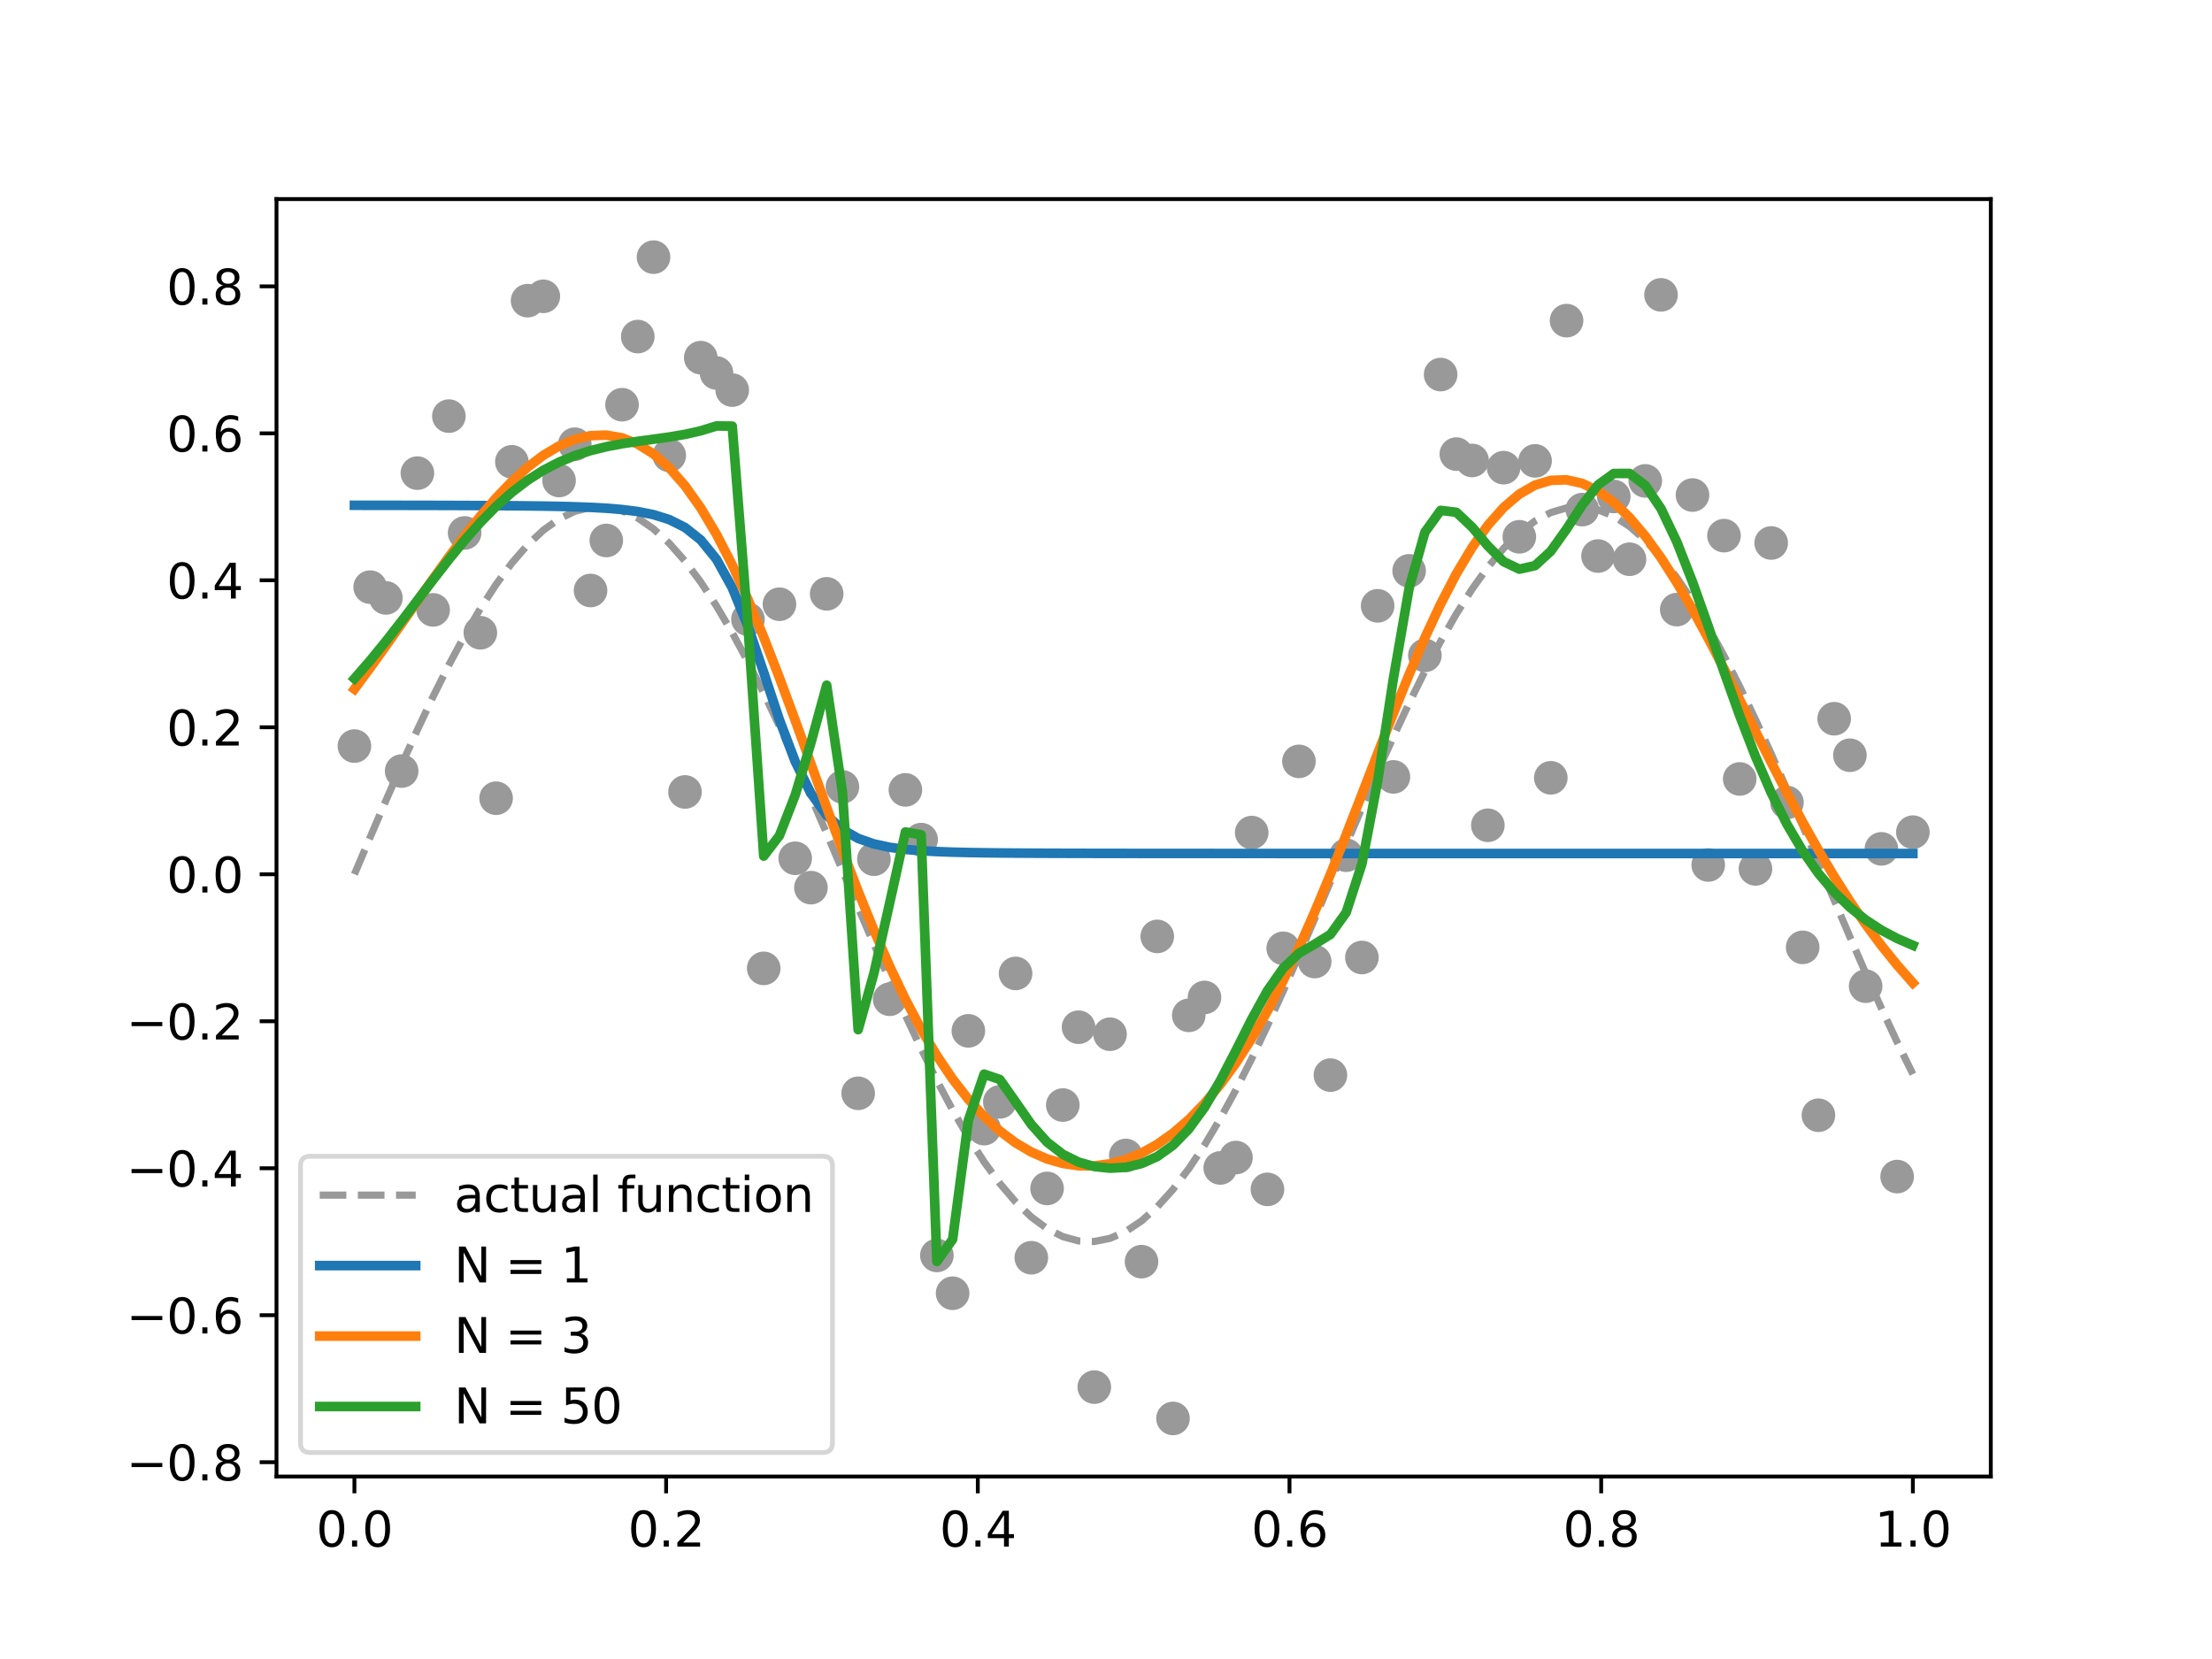 <?xml version="1.0" encoding="utf-8" standalone="no"?>
<!DOCTYPE svg PUBLIC "-//W3C//DTD SVG 1.1//EN"
  "http://www.w3.org/Graphics/SVG/1.1/DTD/svg11.dtd">
<svg xmlns:xlink="http://www.w3.org/1999/xlink" width="460.8pt" height="345.6pt" viewBox="0 0 460.8 345.6" xmlns="http://www.w3.org/2000/svg" version="1.1">
 <defs>
  <style type="text/css">*{stroke-linejoin: round; stroke-linecap: butt}</style>
 </defs>
 <g id="figure_1">
  <g id="patch_1">
   <path d="M 0 345.6 
L 460.8 345.6 
L 460.8 0 
L 0 0 
z
" style="fill: #ffffff"/>
  </g>
  <g id="axes_1">
   <g id="patch_2">
    <path d="M 57.6 307.584 
L 414.72 307.584 
L 414.72 41.472 
L 57.6 41.472 
z
" style="fill: #ffffff"/>
   </g>
   <g id="PathCollection_1">
    <defs>
     <path id="mf90e70d497" d="M 0 3 
C 0.796 3 1.559 2.684 2.121 2.121 
C 2.684 1.559 3 0.796 3 0 
C 3 -0.796 2.684 -1.559 2.121 -2.121 
C 1.559 -2.684 0.796 -3 0 -3 
C -0.796 -3 -1.559 -2.684 -2.121 -2.121 
C -2.684 -1.559 -3 -0.796 -3 0 
C -3 0.796 -2.684 1.559 -2.121 2.121 
C -1.559 2.684 -0.796 3 0 3 
z
" style="stroke: #999999"/>
    </defs>
    <g clip-path="url(#p91daf9fc37)">
     <use xlink:href="#mf90e70d497" x="73.833" y="155.42" style="fill: #999999; stroke: #999999"/>
     <use xlink:href="#mf90e70d497" x="77.112" y="122.31" style="fill: #999999; stroke: #999999"/>
     <use xlink:href="#mf90e70d497" x="80.391" y="124.558" style="fill: #999999; stroke: #999999"/>
     <use xlink:href="#mf90e70d497" x="83.671" y="160.627" style="fill: #999999; stroke: #999999"/>
     <use xlink:href="#mf90e70d497" x="86.95" y="98.563" style="fill: #999999; stroke: #999999"/>
     <use xlink:href="#mf90e70d497" x="90.229" y="127.05" style="fill: #999999; stroke: #999999"/>
     <use xlink:href="#mf90e70d497" x="93.509" y="86.687" style="fill: #999999; stroke: #999999"/>
     <use xlink:href="#mf90e70d497" x="96.788" y="111.02" style="fill: #999999; stroke: #999999"/>
     <use xlink:href="#mf90e70d497" x="100.067" y="131.811" style="fill: #999999; stroke: #999999"/>
     <use xlink:href="#mf90e70d497" x="103.347" y="166.282" style="fill: #999999; stroke: #999999"/>
     <use xlink:href="#mf90e70d497" x="106.626" y="96.201" style="fill: #999999; stroke: #999999"/>
     <use xlink:href="#mf90e70d497" x="109.905" y="62.635" style="fill: #999999; stroke: #999999"/>
     <use xlink:href="#mf90e70d497" x="113.185" y="61.728" style="fill: #999999; stroke: #999999"/>
     <use xlink:href="#mf90e70d497" x="116.464" y="100.099" style="fill: #999999; stroke: #999999"/>
     <use xlink:href="#mf90e70d497" x="119.743" y="92.54" style="fill: #999999; stroke: #999999"/>
     <use xlink:href="#mf90e70d497" x="123.023" y="123.01" style="fill: #999999; stroke: #999999"/>
     <use xlink:href="#mf90e70d497" x="126.302" y="112.59" style="fill: #999999; stroke: #999999"/>
     <use xlink:href="#mf90e70d497" x="129.581" y="84.308" style="fill: #999999; stroke: #999999"/>
     <use xlink:href="#mf90e70d497" x="132.861" y="70.116" style="fill: #999999; stroke: #999999"/>
     <use xlink:href="#mf90e70d497" x="136.14" y="53.568" style="fill: #999999; stroke: #999999"/>
     <use xlink:href="#mf90e70d497" x="139.42" y="94.871" style="fill: #999999; stroke: #999999"/>
     <use xlink:href="#mf90e70d497" x="142.699" y="164.978" style="fill: #999999; stroke: #999999"/>
     <use xlink:href="#mf90e70d497" x="145.978" y="74.506" style="fill: #999999; stroke: #999999"/>
     <use xlink:href="#mf90e70d497" x="149.258" y="77.698" style="fill: #999999; stroke: #999999"/>
     <use xlink:href="#mf90e70d497" x="152.537" y="81.264" style="fill: #999999; stroke: #999999"/>
     <use xlink:href="#mf90e70d497" x="155.816" y="129.008" style="fill: #999999; stroke: #999999"/>
     <use xlink:href="#mf90e70d497" x="159.096" y="201.73" style="fill: #999999; stroke: #999999"/>
     <use xlink:href="#mf90e70d497" x="162.375" y="125.876" style="fill: #999999; stroke: #999999"/>
     <use xlink:href="#mf90e70d497" x="165.654" y="178.792" style="fill: #999999; stroke: #999999"/>
     <use xlink:href="#mf90e70d497" x="168.934" y="184.915" style="fill: #999999; stroke: #999999"/>
     <use xlink:href="#mf90e70d497" x="172.213" y="123.707" style="fill: #999999; stroke: #999999"/>
     <use xlink:href="#mf90e70d497" x="175.492" y="163.921" style="fill: #999999; stroke: #999999"/>
     <use xlink:href="#mf90e70d497" x="178.772" y="227.754" style="fill: #999999; stroke: #999999"/>
     <use xlink:href="#mf90e70d497" x="182.051" y="178.989" style="fill: #999999; stroke: #999999"/>
     <use xlink:href="#mf90e70d497" x="185.33" y="208.163" style="fill: #999999; stroke: #999999"/>
     <use xlink:href="#mf90e70d497" x="188.61" y="164.547" style="fill: #999999; stroke: #999999"/>
     <use xlink:href="#mf90e70d497" x="191.889" y="174.91" style="fill: #999999; stroke: #999999"/>
     <use xlink:href="#mf90e70d497" x="195.168" y="261.53" style="fill: #999999; stroke: #999999"/>
     <use xlink:href="#mf90e70d497" x="198.448" y="269.407" style="fill: #999999; stroke: #999999"/>
     <use xlink:href="#mf90e70d497" x="201.727" y="214.744" style="fill: #999999; stroke: #999999"/>
     <use xlink:href="#mf90e70d497" x="205.006" y="235.115" style="fill: #999999; stroke: #999999"/>
     <use xlink:href="#mf90e70d497" x="208.286" y="229.542" style="fill: #999999; stroke: #999999"/>
     <use xlink:href="#mf90e70d497" x="211.565" y="202.783" style="fill: #999999; stroke: #999999"/>
     <use xlink:href="#mf90e70d497" x="214.844" y="262.011" style="fill: #999999; stroke: #999999"/>
     <use xlink:href="#mf90e70d497" x="218.124" y="247.573" style="fill: #999999; stroke: #999999"/>
     <use xlink:href="#mf90e70d497" x="221.403" y="230.204" style="fill: #999999; stroke: #999999"/>
     <use xlink:href="#mf90e70d497" x="224.682" y="213.989" style="fill: #999999; stroke: #999999"/>
     <use xlink:href="#mf90e70d497" x="227.962" y="288.958" style="fill: #999999; stroke: #999999"/>
     <use xlink:href="#mf90e70d497" x="231.241" y="215.447" style="fill: #999999; stroke: #999999"/>
     <use xlink:href="#mf90e70d497" x="234.52" y="240.706" style="fill: #999999; stroke: #999999"/>
     <use xlink:href="#mf90e70d497" x="237.8" y="262.826" style="fill: #999999; stroke: #999999"/>
     <use xlink:href="#mf90e70d497" x="241.079" y="195.072" style="fill: #999999; stroke: #999999"/>
     <use xlink:href="#mf90e70d497" x="244.358" y="295.488" style="fill: #999999; stroke: #999999"/>
     <use xlink:href="#mf90e70d497" x="247.638" y="211.513" style="fill: #999999; stroke: #999999"/>
     <use xlink:href="#mf90e70d497" x="250.917" y="207.79" style="fill: #999999; stroke: #999999"/>
     <use xlink:href="#mf90e70d497" x="254.196" y="243.304" style="fill: #999999; stroke: #999999"/>
     <use xlink:href="#mf90e70d497" x="257.476" y="241.137" style="fill: #999999; stroke: #999999"/>
     <use xlink:href="#mf90e70d497" x="260.755" y="173.443" style="fill: #999999; stroke: #999999"/>
     <use xlink:href="#mf90e70d497" x="264.034" y="247.767" style="fill: #999999; stroke: #999999"/>
     <use xlink:href="#mf90e70d497" x="267.314" y="197.549" style="fill: #999999; stroke: #999999"/>
     <use xlink:href="#mf90e70d497" x="270.593" y="158.606" style="fill: #999999; stroke: #999999"/>
     <use xlink:href="#mf90e70d497" x="273.872" y="200.309" style="fill: #999999; stroke: #999999"/>
     <use xlink:href="#mf90e70d497" x="277.152" y="223.969" style="fill: #999999; stroke: #999999"/>
     <use xlink:href="#mf90e70d497" x="280.431" y="178.155" style="fill: #999999; stroke: #999999"/>
     <use xlink:href="#mf90e70d497" x="283.71" y="199.463" style="fill: #999999; stroke: #999999"/>
     <use xlink:href="#mf90e70d497" x="286.99" y="126.203" style="fill: #999999; stroke: #999999"/>
     <use xlink:href="#mf90e70d497" x="290.269" y="161.841" style="fill: #999999; stroke: #999999"/>
     <use xlink:href="#mf90e70d497" x="293.548" y="118.916" style="fill: #999999; stroke: #999999"/>
     <use xlink:href="#mf90e70d497" x="296.828" y="136.532" style="fill: #999999; stroke: #999999"/>
     <use xlink:href="#mf90e70d497" x="300.107" y="78.029" style="fill: #999999; stroke: #999999"/>
     <use xlink:href="#mf90e70d497" x="303.386" y="94.594" style="fill: #999999; stroke: #999999"/>
     <use xlink:href="#mf90e70d497" x="306.666" y="95.922" style="fill: #999999; stroke: #999999"/>
     <use xlink:href="#mf90e70d497" x="309.945" y="171.92" style="fill: #999999; stroke: #999999"/>
     <use xlink:href="#mf90e70d497" x="313.224" y="97.427" style="fill: #999999; stroke: #999999"/>
     <use xlink:href="#mf90e70d497" x="316.504" y="111.824" style="fill: #999999; stroke: #999999"/>
     <use xlink:href="#mf90e70d497" x="319.783" y="96.009" style="fill: #999999; stroke: #999999"/>
     <use xlink:href="#mf90e70d497" x="323.062" y="162.032" style="fill: #999999; stroke: #999999"/>
     <use xlink:href="#mf90e70d497" x="326.342" y="66.796" style="fill: #999999; stroke: #999999"/>
     <use xlink:href="#mf90e70d497" x="329.621" y="106.16" style="fill: #999999; stroke: #999999"/>
     <use xlink:href="#mf90e70d497" x="332.9" y="115.832" style="fill: #999999; stroke: #999999"/>
     <use xlink:href="#mf90e70d497" x="336.18" y="103.426" style="fill: #999999; stroke: #999999"/>
     <use xlink:href="#mf90e70d497" x="339.459" y="116.5" style="fill: #999999; stroke: #999999"/>
     <use xlink:href="#mf90e70d497" x="342.739" y="100.181" style="fill: #999999; stroke: #999999"/>
     <use xlink:href="#mf90e70d497" x="346.018" y="61.426" style="fill: #999999; stroke: #999999"/>
     <use xlink:href="#mf90e70d497" x="349.297" y="126.996" style="fill: #999999; stroke: #999999"/>
     <use xlink:href="#mf90e70d497" x="352.577" y="103.126" style="fill: #999999; stroke: #999999"/>
     <use xlink:href="#mf90e70d497" x="355.856" y="180.194" style="fill: #999999; stroke: #999999"/>
     <use xlink:href="#mf90e70d497" x="359.135" y="111.584" style="fill: #999999; stroke: #999999"/>
     <use xlink:href="#mf90e70d497" x="362.415" y="162.272" style="fill: #999999; stroke: #999999"/>
     <use xlink:href="#mf90e70d497" x="365.694" y="181.002" style="fill: #999999; stroke: #999999"/>
     <use xlink:href="#mf90e70d497" x="368.973" y="113.112" style="fill: #999999; stroke: #999999"/>
     <use xlink:href="#mf90e70d497" x="372.253" y="167.173" style="fill: #999999; stroke: #999999"/>
     <use xlink:href="#mf90e70d497" x="375.532" y="197.349" style="fill: #999999; stroke: #999999"/>
     <use xlink:href="#mf90e70d497" x="378.811" y="232.324" style="fill: #999999; stroke: #999999"/>
     <use xlink:href="#mf90e70d497" x="382.091" y="149.726" style="fill: #999999; stroke: #999999"/>
     <use xlink:href="#mf90e70d497" x="385.37" y="157.331" style="fill: #999999; stroke: #999999"/>
     <use xlink:href="#mf90e70d497" x="388.649" y="205.439" style="fill: #999999; stroke: #999999"/>
     <use xlink:href="#mf90e70d497" x="391.929" y="176.834" style="fill: #999999; stroke: #999999"/>
     <use xlink:href="#mf90e70d497" x="395.208" y="245.104" style="fill: #999999; stroke: #999999"/>
     <use xlink:href="#mf90e70d497" x="398.487" y="173.358" style="fill: #999999; stroke: #999999"/>
    </g>
   </g>
   <g id="matplotlib.axis_1">
    <g id="xtick_1">
     <g id="line2d_1">
      <defs>
       <path id="m0424d1dd08" d="M 0 0 
L 0 3.5 
" style="stroke: #000000; stroke-width: 0.8"/>
      </defs>
      <g>
       <use xlink:href="#m0424d1dd08" x="73.833" y="307.584" style="stroke: #000000; stroke-width: 0.8"/>
      </g>
     </g>
     <g id="text_1">
      <!-- 0.0 -->
      <g transform="translate(65.881 322.182) scale(0.1 -0.1)">
       <defs>
        <path id="DejaVuSans-30" d="M 2034 4250 
Q 1547 4250 1301 3770 
Q 1056 3291 1056 2328 
Q 1056 1369 1301 889 
Q 1547 409 2034 409 
Q 2525 409 2770 889 
Q 3016 1369 3016 2328 
Q 3016 3291 2770 3770 
Q 2525 4250 2034 4250 
z
M 2034 4750 
Q 2819 4750 3233 4129 
Q 3647 3509 3647 2328 
Q 3647 1150 3233 529 
Q 2819 -91 2034 -91 
Q 1250 -91 836 529 
Q 422 1150 422 2328 
Q 422 3509 836 4129 
Q 1250 4750 2034 4750 
z
" transform="scale(0.016)"/>
        <path id="DejaVuSans-2e" d="M 684 794 
L 1344 794 
L 1344 0 
L 684 0 
L 684 794 
z
" transform="scale(0.016)"/>
       </defs>
       <use xlink:href="#DejaVuSans-30"/>
       <use xlink:href="#DejaVuSans-2e" x="63.623"/>
       <use xlink:href="#DejaVuSans-30" x="95.41"/>
      </g>
     </g>
    </g>
    <g id="xtick_2">
     <g id="line2d_2">
      <g>
       <use xlink:href="#m0424d1dd08" x="138.764" y="307.584" style="stroke: #000000; stroke-width: 0.8"/>
      </g>
     </g>
     <g id="text_2">
      <!-- 0.2 -->
      <g transform="translate(130.812 322.182) scale(0.1 -0.1)">
       <defs>
        <path id="DejaVuSans-32" d="M 1228 531 
L 3431 531 
L 3431 0 
L 469 0 
L 469 531 
Q 828 903 1448 1529 
Q 2069 2156 2228 2338 
Q 2531 2678 2651 2914 
Q 2772 3150 2772 3378 
Q 2772 3750 2511 3984 
Q 2250 4219 1831 4219 
Q 1534 4219 1204 4116 
Q 875 4013 500 3803 
L 500 4441 
Q 881 4594 1212 4672 
Q 1544 4750 1819 4750 
Q 2544 4750 2975 4387 
Q 3406 4025 3406 3419 
Q 3406 3131 3298 2873 
Q 3191 2616 2906 2266 
Q 2828 2175 2409 1742 
Q 1991 1309 1228 531 
z
" transform="scale(0.016)"/>
       </defs>
       <use xlink:href="#DejaVuSans-30"/>
       <use xlink:href="#DejaVuSans-2e" x="63.623"/>
       <use xlink:href="#DejaVuSans-32" x="95.41"/>
      </g>
     </g>
    </g>
    <g id="xtick_3">
     <g id="line2d_3">
      <g>
       <use xlink:href="#m0424d1dd08" x="203.695" y="307.584" style="stroke: #000000; stroke-width: 0.8"/>
      </g>
     </g>
     <g id="text_3">
      <!-- 0.4 -->
      <g transform="translate(195.743 322.182) scale(0.1 -0.1)">
       <defs>
        <path id="DejaVuSans-34" d="M 2419 4116 
L 825 1625 
L 2419 1625 
L 2419 4116 
z
M 2253 4666 
L 3047 4666 
L 3047 1625 
L 3713 1625 
L 3713 1100 
L 3047 1100 
L 3047 0 
L 2419 0 
L 2419 1100 
L 313 1100 
L 313 1709 
L 2253 4666 
z
" transform="scale(0.016)"/>
       </defs>
       <use xlink:href="#DejaVuSans-30"/>
       <use xlink:href="#DejaVuSans-2e" x="63.623"/>
       <use xlink:href="#DejaVuSans-34" x="95.41"/>
      </g>
     </g>
    </g>
    <g id="xtick_4">
     <g id="line2d_4">
      <g>
       <use xlink:href="#m0424d1dd08" x="268.625" y="307.584" style="stroke: #000000; stroke-width: 0.8"/>
      </g>
     </g>
     <g id="text_4">
      <!-- 0.6 -->
      <g transform="translate(260.674 322.182) scale(0.1 -0.1)">
       <defs>
        <path id="DejaVuSans-36" d="M 2113 2584 
Q 1688 2584 1439 2293 
Q 1191 2003 1191 1497 
Q 1191 994 1439 701 
Q 1688 409 2113 409 
Q 2538 409 2786 701 
Q 3034 994 3034 1497 
Q 3034 2003 2786 2293 
Q 2538 2584 2113 2584 
z
M 3366 4563 
L 3366 3988 
Q 3128 4100 2886 4159 
Q 2644 4219 2406 4219 
Q 1781 4219 1451 3797 
Q 1122 3375 1075 2522 
Q 1259 2794 1537 2939 
Q 1816 3084 2150 3084 
Q 2853 3084 3261 2657 
Q 3669 2231 3669 1497 
Q 3669 778 3244 343 
Q 2819 -91 2113 -91 
Q 1303 -91 875 529 
Q 447 1150 447 2328 
Q 447 3434 972 4092 
Q 1497 4750 2381 4750 
Q 2619 4750 2861 4703 
Q 3103 4656 3366 4563 
z
" transform="scale(0.016)"/>
       </defs>
       <use xlink:href="#DejaVuSans-30"/>
       <use xlink:href="#DejaVuSans-2e" x="63.623"/>
       <use xlink:href="#DejaVuSans-36" x="95.41"/>
      </g>
     </g>
    </g>
    <g id="xtick_5">
     <g id="line2d_5">
      <g>
       <use xlink:href="#m0424d1dd08" x="333.556" y="307.584" style="stroke: #000000; stroke-width: 0.8"/>
      </g>
     </g>
     <g id="text_5">
      <!-- 0.8 -->
      <g transform="translate(325.605 322.182) scale(0.1 -0.1)">
       <defs>
        <path id="DejaVuSans-38" d="M 2034 2216 
Q 1584 2216 1326 1975 
Q 1069 1734 1069 1313 
Q 1069 891 1326 650 
Q 1584 409 2034 409 
Q 2484 409 2743 651 
Q 3003 894 3003 1313 
Q 3003 1734 2745 1975 
Q 2488 2216 2034 2216 
z
M 1403 2484 
Q 997 2584 770 2862 
Q 544 3141 544 3541 
Q 544 4100 942 4425 
Q 1341 4750 2034 4750 
Q 2731 4750 3128 4425 
Q 3525 4100 3525 3541 
Q 3525 3141 3298 2862 
Q 3072 2584 2669 2484 
Q 3125 2378 3379 2068 
Q 3634 1759 3634 1313 
Q 3634 634 3220 271 
Q 2806 -91 2034 -91 
Q 1263 -91 848 271 
Q 434 634 434 1313 
Q 434 1759 690 2068 
Q 947 2378 1403 2484 
z
M 1172 3481 
Q 1172 3119 1398 2916 
Q 1625 2713 2034 2713 
Q 2441 2713 2670 2916 
Q 2900 3119 2900 3481 
Q 2900 3844 2670 4047 
Q 2441 4250 2034 4250 
Q 1625 4250 1398 4047 
Q 1172 3844 1172 3481 
z
" transform="scale(0.016)"/>
       </defs>
       <use xlink:href="#DejaVuSans-30"/>
       <use xlink:href="#DejaVuSans-2e" x="63.623"/>
       <use xlink:href="#DejaVuSans-38" x="95.41"/>
      </g>
     </g>
    </g>
    <g id="xtick_6">
     <g id="line2d_6">
      <g>
       <use xlink:href="#m0424d1dd08" x="398.487" y="307.584" style="stroke: #000000; stroke-width: 0.8"/>
      </g>
     </g>
     <g id="text_6">
      <!-- 1.0 -->
      <g transform="translate(390.536 322.182) scale(0.1 -0.1)">
       <defs>
        <path id="DejaVuSans-31" d="M 794 531 
L 1825 531 
L 1825 4091 
L 703 3866 
L 703 4441 
L 1819 4666 
L 2450 4666 
L 2450 531 
L 3481 531 
L 3481 0 
L 794 0 
L 794 531 
z
" transform="scale(0.016)"/>
       </defs>
       <use xlink:href="#DejaVuSans-31"/>
       <use xlink:href="#DejaVuSans-2e" x="63.623"/>
       <use xlink:href="#DejaVuSans-30" x="95.41"/>
      </g>
     </g>
    </g>
   </g>
   <g id="matplotlib.axis_2">
    <g id="ytick_1">
     <g id="line2d_7">
      <defs>
       <path id="m2a977a1c72" d="M 0 0 
L -3.5 0 
" style="stroke: #000000; stroke-width: 0.8"/>
      </defs>
      <g>
       <use xlink:href="#m2a977a1c72" x="57.6" y="304.603" style="stroke: #000000; stroke-width: 0.8"/>
      </g>
     </g>
     <g id="text_7">
      <!-- −0.8 -->
      <g transform="translate(26.317 308.402) scale(0.1 -0.1)">
       <defs>
        <path id="DejaVuSans-2212" d="M 678 2272 
L 4684 2272 
L 4684 1741 
L 678 1741 
L 678 2272 
z
" transform="scale(0.016)"/>
       </defs>
       <use xlink:href="#DejaVuSans-2212"/>
       <use xlink:href="#DejaVuSans-30" x="83.789"/>
       <use xlink:href="#DejaVuSans-2e" x="147.412"/>
       <use xlink:href="#DejaVuSans-38" x="179.199"/>
      </g>
     </g>
    </g>
    <g id="ytick_2">
     <g id="line2d_8">
      <g>
       <use xlink:href="#m2a977a1c72" x="57.6" y="273.984" style="stroke: #000000; stroke-width: 0.8"/>
      </g>
     </g>
     <g id="text_8">
      <!-- −0.6 -->
      <g transform="translate(26.317 277.783) scale(0.1 -0.1)">
       <use xlink:href="#DejaVuSans-2212"/>
       <use xlink:href="#DejaVuSans-30" x="83.789"/>
       <use xlink:href="#DejaVuSans-2e" x="147.412"/>
       <use xlink:href="#DejaVuSans-36" x="179.199"/>
      </g>
     </g>
    </g>
    <g id="ytick_3">
     <g id="line2d_9">
      <g>
       <use xlink:href="#m2a977a1c72" x="57.6" y="243.365" style="stroke: #000000; stroke-width: 0.8"/>
      </g>
     </g>
     <g id="text_9">
      <!-- −0.4 -->
      <g transform="translate(26.317 247.164) scale(0.1 -0.1)">
       <use xlink:href="#DejaVuSans-2212"/>
       <use xlink:href="#DejaVuSans-30" x="83.789"/>
       <use xlink:href="#DejaVuSans-2e" x="147.412"/>
       <use xlink:href="#DejaVuSans-34" x="179.199"/>
      </g>
     </g>
    </g>
    <g id="ytick_4">
     <g id="line2d_10">
      <g>
       <use xlink:href="#m2a977a1c72" x="57.6" y="212.746" style="stroke: #000000; stroke-width: 0.8"/>
      </g>
     </g>
     <g id="text_10">
      <!-- −0.2 -->
      <g transform="translate(26.317 216.545) scale(0.1 -0.1)">
       <use xlink:href="#DejaVuSans-2212"/>
       <use xlink:href="#DejaVuSans-30" x="83.789"/>
       <use xlink:href="#DejaVuSans-2e" x="147.412"/>
       <use xlink:href="#DejaVuSans-32" x="179.199"/>
      </g>
     </g>
    </g>
    <g id="ytick_5">
     <g id="line2d_11">
      <g>
       <use xlink:href="#m2a977a1c72" x="57.6" y="182.127" style="stroke: #000000; stroke-width: 0.8"/>
      </g>
     </g>
     <g id="text_11">
      <!-- 0.0 -->
      <g transform="translate(34.697 185.926) scale(0.1 -0.1)">
       <use xlink:href="#DejaVuSans-30"/>
       <use xlink:href="#DejaVuSans-2e" x="63.623"/>
       <use xlink:href="#DejaVuSans-30" x="95.41"/>
      </g>
     </g>
    </g>
    <g id="ytick_6">
     <g id="line2d_12">
      <g>
       <use xlink:href="#m2a977a1c72" x="57.6" y="151.507" style="stroke: #000000; stroke-width: 0.8"/>
      </g>
     </g>
     <g id="text_12">
      <!-- 0.2 -->
      <g transform="translate(34.697 155.307) scale(0.1 -0.1)">
       <use xlink:href="#DejaVuSans-30"/>
       <use xlink:href="#DejaVuSans-2e" x="63.623"/>
       <use xlink:href="#DejaVuSans-32" x="95.41"/>
      </g>
     </g>
    </g>
    <g id="ytick_7">
     <g id="line2d_13">
      <g>
       <use xlink:href="#m2a977a1c72" x="57.6" y="120.888" style="stroke: #000000; stroke-width: 0.8"/>
      </g>
     </g>
     <g id="text_13">
      <!-- 0.4 -->
      <g transform="translate(34.697 124.688) scale(0.1 -0.1)">
       <use xlink:href="#DejaVuSans-30"/>
       <use xlink:href="#DejaVuSans-2e" x="63.623"/>
       <use xlink:href="#DejaVuSans-34" x="95.41"/>
      </g>
     </g>
    </g>
    <g id="ytick_8">
     <g id="line2d_14">
      <g>
       <use xlink:href="#m2a977a1c72" x="57.6" y="90.269" style="stroke: #000000; stroke-width: 0.8"/>
      </g>
     </g>
     <g id="text_14">
      <!-- 0.6 -->
      <g transform="translate(34.697 94.068) scale(0.1 -0.1)">
       <use xlink:href="#DejaVuSans-30"/>
       <use xlink:href="#DejaVuSans-2e" x="63.623"/>
       <use xlink:href="#DejaVuSans-36" x="95.41"/>
      </g>
     </g>
    </g>
    <g id="ytick_9">
     <g id="line2d_15">
      <g>
       <use xlink:href="#m2a977a1c72" x="57.6" y="59.65" style="stroke: #000000; stroke-width: 0.8"/>
      </g>
     </g>
     <g id="text_15">
      <!-- 0.8 -->
      <g transform="translate(34.697 63.449) scale(0.1 -0.1)">
       <use xlink:href="#DejaVuSans-30"/>
       <use xlink:href="#DejaVuSans-2e" x="63.623"/>
       <use xlink:href="#DejaVuSans-38" x="95.41"/>
      </g>
     </g>
    </g>
   </g>
   <g id="line2d_16">
    <path d="M 73.833 182.127 
L 77.112 174.408 
L 80.391 166.767 
L 83.671 159.284 
L 86.95 152.033 
L 90.229 145.089 
L 93.509 138.522 
L 96.788 132.4 
L 100.067 126.785 
L 103.347 121.735 
L 106.626 117.299 
L 109.905 113.525 
L 113.185 110.45 
L 116.464 108.106 
L 119.743 106.516 
L 123.023 105.697 
L 126.302 105.657 
L 129.581 106.397 
L 132.861 107.909 
L 136.14 110.178 
L 139.42 113.18 
L 142.699 116.884 
L 145.978 121.254 
L 149.258 126.245 
L 152.537 131.805 
L 155.816 137.878 
L 159.096 144.402 
L 162.375 151.311 
L 165.654 158.534 
L 168.934 165.997 
L 172.213 173.625 
L 175.492 181.34 
L 178.772 189.062 
L 182.051 196.714 
L 185.33 204.217 
L 188.61 211.495 
L 191.889 218.474 
L 195.168 225.082 
L 198.448 231.252 
L 201.727 236.921 
L 205.006 242.032 
L 208.286 246.532 
L 211.565 250.376 
L 214.844 253.523 
L 218.124 255.943 
L 221.403 257.61 
L 224.682 258.508 
L 227.962 258.627 
L 231.241 257.967 
L 234.52 256.533 
L 237.8 254.34 
L 241.079 251.412 
L 244.358 247.777 
L 247.638 243.473 
L 250.917 238.543 
L 254.196 233.039 
L 257.476 227.015 
L 260.755 220.534 
L 264.034 213.661 
L 267.314 206.467 
L 270.593 199.024 
L 273.872 191.41 
L 277.152 183.7 
L 280.431 175.975 
L 283.71 168.312 
L 286.99 160.79 
L 290.269 153.486 
L 293.548 146.474 
L 296.828 139.825 
L 300.107 133.607 
L 303.386 127.884 
L 306.666 122.714 
L 309.945 118.15 
L 313.224 114.238 
L 316.504 111.018 
L 319.783 108.522 
L 323.062 106.778 
L 326.342 105.801 
L 329.621 105.602 
L 332.9 106.184 
L 336.18 107.54 
L 339.459 109.656 
L 342.739 112.51 
L 346.018 116.075 
L 349.297 120.313 
L 352.577 125.181 
L 355.856 130.63 
L 359.135 136.603 
L 362.415 143.041 
L 365.694 149.877 
L 368.973 157.042 
L 372.253 164.462 
L 375.532 172.063 
L 378.811 179.766 
L 382.091 187.494 
L 385.37 195.166 
L 388.649 202.706 
L 391.929 210.036 
L 395.208 217.081 
L 398.487 223.77 
" clip-path="url(#p91daf9fc37)" style="fill: none; stroke-dasharray: 5.55,2.4; stroke-dashoffset: 0; stroke: #999999; stroke-width: 1.5"/>
   </g>
   <g id="line2d_17">
    <path d="M 73.833 105.259 
L 77.112 105.262 
L 80.391 105.266 
L 83.671 105.27 
L 86.95 105.276 
L 90.229 105.282 
L 93.509 105.291 
L 96.788 105.302 
L 100.067 105.315 
L 103.347 105.333 
L 106.626 105.356 
L 109.905 105.388 
L 113.185 105.43 
L 116.464 105.489 
L 119.743 105.573 
L 123.023 105.695 
L 126.302 105.874 
L 129.581 106.145 
L 132.861 106.561 
L 136.14 107.211 
L 139.42 108.241 
L 142.699 109.883 
L 145.978 112.484 
L 149.258 116.512 
L 152.537 122.446 
L 155.816 130.481 
L 159.096 140.095 
L 162.375 149.973 
L 165.654 158.637 
L 168.934 165.263 
L 172.213 169.842 
L 175.492 172.808 
L 178.772 174.662 
L 182.051 175.805 
L 185.33 176.509 
L 188.61 176.947 
L 191.889 177.224 
L 195.168 177.401 
L 198.448 177.518 
L 201.727 177.596 
L 205.006 177.649 
L 208.286 177.686 
L 211.565 177.713 
L 214.844 177.732 
L 218.124 177.747 
L 221.403 177.758 
L 224.682 177.766 
L 227.962 177.772 
L 231.241 177.777 
L 234.52 177.781 
L 237.8 177.785 
L 241.079 177.787 
L 244.358 177.789 
L 247.638 177.791 
L 250.917 177.793 
L 254.196 177.794 
L 257.476 177.795 
L 260.755 177.796 
L 264.034 177.796 
L 267.314 177.797 
L 270.593 177.798 
L 273.872 177.798 
L 277.152 177.798 
L 280.431 177.799 
L 283.71 177.799 
L 286.99 177.799 
L 290.269 177.8 
L 293.548 177.8 
L 296.828 177.8 
L 300.107 177.8 
L 303.386 177.8 
L 306.666 177.8 
L 309.945 177.8 
L 313.224 177.8 
L 316.504 177.8 
L 319.783 177.801 
L 323.062 177.801 
L 326.342 177.801 
L 329.621 177.801 
L 332.9 177.801 
L 336.18 177.801 
L 339.459 177.801 
L 342.739 177.801 
L 346.018 177.801 
L 349.297 177.801 
L 352.577 177.801 
L 355.856 177.801 
L 359.135 177.801 
L 362.415 177.801 
L 365.694 177.801 
L 368.973 177.801 
L 372.253 177.801 
L 375.532 177.801 
L 378.811 177.801 
L 382.091 177.801 
L 385.37 177.801 
L 388.649 177.801 
L 391.929 177.801 
L 395.208 177.801 
L 398.487 177.801 
" clip-path="url(#p91daf9fc37)" style="fill: none; stroke: #1f77b4; stroke-width: 2; stroke-linecap: square"/>
   </g>
   <g id="line2d_18">
    <path d="M 73.833 143.546 
L 77.112 139.118 
L 80.391 134.553 
L 83.671 129.899 
L 86.95 125.214 
L 90.229 120.562 
L 93.509 116.014 
L 96.788 111.644 
L 100.067 107.525 
L 103.347 103.726 
L 106.626 100.31 
L 109.905 97.335 
L 113.185 94.85 
L 116.464 92.9 
L 119.743 91.524 
L 123.023 90.758 
L 126.302 90.64 
L 129.581 91.21 
L 132.861 92.508 
L 136.14 94.577 
L 139.42 97.462 
L 142.699 101.198 
L 145.978 105.814 
L 149.258 111.316 
L 152.537 117.682 
L 155.816 124.857 
L 159.096 132.741 
L 162.375 141.199 
L 165.654 150.059 
L 168.934 159.13 
L 172.213 168.214 
L 175.492 177.121 
L 178.772 185.687 
L 182.051 193.778 
L 185.33 201.295 
L 188.61 208.176 
L 191.889 214.386 
L 195.168 219.918 
L 198.448 224.782 
L 201.727 228.998 
L 205.006 232.597 
L 208.286 235.609 
L 211.565 238.065 
L 214.844 239.995 
L 218.124 241.424 
L 221.403 242.371 
L 224.682 242.851 
L 227.962 242.874 
L 231.241 242.443 
L 234.52 241.557 
L 237.8 240.207 
L 241.079 238.381 
L 244.358 236.062 
L 247.638 233.23 
L 250.917 229.861 
L 254.196 225.933 
L 257.476 221.424 
L 260.755 216.316 
L 264.034 210.603 
L 267.314 204.29 
L 270.593 197.401 
L 273.872 189.985 
L 277.152 182.115 
L 280.431 173.896 
L 283.71 165.462 
L 286.99 156.967 
L 290.269 148.586 
L 293.548 140.493 
L 296.828 132.857 
L 300.107 125.827 
L 303.386 119.523 
L 306.666 114.037 
L 309.945 109.426 
L 313.224 105.721 
L 316.504 102.932 
L 319.783 101.052 
L 323.062 100.067 
L 326.342 99.958 
L 329.621 100.703 
L 332.9 102.278 
L 336.18 104.655 
L 339.459 107.801 
L 342.739 111.669 
L 346.018 116.203 
L 349.297 121.329 
L 352.577 126.957 
L 355.856 132.986 
L 359.135 139.302 
L 362.415 145.787 
L 365.694 152.326 
L 368.973 158.813 
L 372.253 165.153 
L 375.532 171.268 
L 378.811 177.1 
L 382.091 182.605 
L 385.37 187.758 
L 388.649 192.546 
L 391.929 196.969 
L 395.208 201.035 
L 398.487 204.758 
" clip-path="url(#p91daf9fc37)" style="fill: none; stroke: #ff7f0e; stroke-width: 2; stroke-linecap: square"/>
   </g>
   <g id="line2d_19">
    <path d="M 73.833 141.363 
L 77.112 137.599 
L 80.391 133.585 
L 83.671 129.382 
L 86.95 125.073 
L 90.229 120.76 
L 93.509 116.547 
L 96.788 112.541 
L 100.067 108.832 
L 103.347 105.49 
L 106.626 102.557 
L 109.905 100.051 
L 113.185 97.963 
L 116.464 96.266 
L 119.743 94.917 
L 123.023 93.867 
L 126.302 93.06 
L 129.581 92.437 
L 132.861 91.936 
L 136.14 91.493 
L 139.42 91.035 
L 142.699 90.483 
L 145.978 89.743 
L 149.258 88.736 
L 152.537 88.769 
L 155.816 130.345 
L 159.096 178.337 
L 162.375 174.058 
L 165.654 165.624 
L 168.934 154.719 
L 172.213 142.737 
L 175.492 165.006 
L 178.772 214.496 
L 182.051 202.756 
L 185.33 188.123 
L 188.61 173.316 
L 191.889 173.895 
L 195.168 262.788 
L 198.448 258.177 
L 201.727 233.383 
L 205.006 223.758 
L 208.286 224.878 
L 211.565 229.541 
L 214.844 234.252 
L 218.124 237.921 
L 221.403 240.465 
L 224.682 242.09 
L 227.962 243.01 
L 231.241 243.359 
L 234.52 243.172 
L 237.8 242.401 
L 241.079 240.925 
L 244.358 238.582 
L 247.638 235.208 
L 250.917 230.708 
L 254.196 225.142 
L 257.476 218.817 
L 260.755 212.309 
L 264.034 206.367 
L 267.314 201.684 
L 270.593 198.579 
L 273.872 196.683 
L 277.152 194.658 
L 280.431 190.087 
L 283.71 179.97 
L 286.99 162.737 
L 290.269 141.338 
L 293.548 122.526 
L 296.828 110.873 
L 300.107 106.325 
L 303.386 106.72 
L 306.666 109.806 
L 309.945 113.723 
L 313.224 117 
L 316.504 118.565 
L 319.783 117.828 
L 323.062 114.818 
L 326.342 110.219 
L 329.621 105.197 
L 332.9 101.011 
L 336.18 98.639 
L 339.459 98.622 
L 342.739 101.11 
L 346.018 105.967 
L 349.297 112.841 
L 352.577 121.209 
L 355.856 130.449 
L 359.135 139.927 
L 362.415 149.101 
L 365.694 157.58 
L 368.973 165.14 
L 372.253 171.699 
L 375.532 177.275 
L 378.811 181.947 
L 382.091 185.821 
L 385.37 189.011 
L 388.649 191.626 
L 391.929 193.762 
L 395.208 195.504 
L 398.487 196.922 
" clip-path="url(#p91daf9fc37)" style="fill: none; stroke: #2ca02c; stroke-width: 2; stroke-linecap: square"/>
   </g>
   <g id="patch_3">
    <path d="M 57.6 307.584 
L 57.6 41.472 
" style="fill: none; stroke: #000000; stroke-width: 0.8; stroke-linejoin: miter; stroke-linecap: square"/>
   </g>
   <g id="patch_4">
    <path d="M 414.72 307.584 
L 414.72 41.472 
" style="fill: none; stroke: #000000; stroke-width: 0.8; stroke-linejoin: miter; stroke-linecap: square"/>
   </g>
   <g id="patch_5">
    <path d="M 57.6 307.584 
L 414.72 307.584 
" style="fill: none; stroke: #000000; stroke-width: 0.8; stroke-linejoin: miter; stroke-linecap: square"/>
   </g>
   <g id="patch_6">
    <path d="M 57.6 41.472 
L 414.72 41.472 
" style="fill: none; stroke: #000000; stroke-width: 0.8; stroke-linejoin: miter; stroke-linecap: square"/>
   </g>
   <g id="legend_1">
    <g id="patch_7">
     <path d="M 64.6 302.584 
L 171.417 302.584 
Q 173.417 302.584 173.417 300.584 
L 173.417 242.871 
Q 173.417 240.871 171.417 240.871 
L 64.6 240.871 
Q 62.6 240.871 62.6 242.871 
L 62.6 300.584 
Q 62.6 302.584 64.6 302.584 
z
" style="fill: #ffffff; opacity: 0.8; stroke: #cccccc; stroke-linejoin: miter"/>
    </g>
    <g id="line2d_20">
     <path d="M 66.6 248.97 
L 76.6 248.97 
L 86.6 248.97 
" style="fill: none; stroke-dasharray: 5.55,2.4; stroke-dashoffset: 0; stroke: #999999; stroke-width: 1.5"/>
    </g>
    <g id="text_16">
     <!-- actual function -->
     <g transform="translate(94.6 252.47) scale(0.1 -0.1)">
      <defs>
       <path id="DejaVuSans-61" d="M 2194 1759 
Q 1497 1759 1228 1600 
Q 959 1441 959 1056 
Q 959 750 1161 570 
Q 1363 391 1709 391 
Q 2188 391 2477 730 
Q 2766 1069 2766 1631 
L 2766 1759 
L 2194 1759 
z
M 3341 1997 
L 3341 0 
L 2766 0 
L 2766 531 
Q 2569 213 2275 61 
Q 1981 -91 1556 -91 
Q 1019 -91 701 211 
Q 384 513 384 1019 
Q 384 1609 779 1909 
Q 1175 2209 1959 2209 
L 2766 2209 
L 2766 2266 
Q 2766 2663 2505 2880 
Q 2244 3097 1772 3097 
Q 1472 3097 1187 3025 
Q 903 2953 641 2809 
L 641 3341 
Q 956 3463 1253 3523 
Q 1550 3584 1831 3584 
Q 2591 3584 2966 3190 
Q 3341 2797 3341 1997 
z
" transform="scale(0.016)"/>
       <path id="DejaVuSans-63" d="M 3122 3366 
L 3122 2828 
Q 2878 2963 2633 3030 
Q 2388 3097 2138 3097 
Q 1578 3097 1268 2742 
Q 959 2388 959 1747 
Q 959 1106 1268 751 
Q 1578 397 2138 397 
Q 2388 397 2633 464 
Q 2878 531 3122 666 
L 3122 134 
Q 2881 22 2623 -34 
Q 2366 -91 2075 -91 
Q 1284 -91 818 406 
Q 353 903 353 1747 
Q 353 2603 823 3093 
Q 1294 3584 2113 3584 
Q 2378 3584 2631 3529 
Q 2884 3475 3122 3366 
z
" transform="scale(0.016)"/>
       <path id="DejaVuSans-74" d="M 1172 4494 
L 1172 3500 
L 2356 3500 
L 2356 3053 
L 1172 3053 
L 1172 1153 
Q 1172 725 1289 603 
Q 1406 481 1766 481 
L 2356 481 
L 2356 0 
L 1766 0 
Q 1100 0 847 248 
Q 594 497 594 1153 
L 594 3053 
L 172 3053 
L 172 3500 
L 594 3500 
L 594 4494 
L 1172 4494 
z
" transform="scale(0.016)"/>
       <path id="DejaVuSans-75" d="M 544 1381 
L 544 3500 
L 1119 3500 
L 1119 1403 
Q 1119 906 1312 657 
Q 1506 409 1894 409 
Q 2359 409 2629 706 
Q 2900 1003 2900 1516 
L 2900 3500 
L 3475 3500 
L 3475 0 
L 2900 0 
L 2900 538 
Q 2691 219 2414 64 
Q 2138 -91 1772 -91 
Q 1169 -91 856 284 
Q 544 659 544 1381 
z
M 1991 3584 
L 1991 3584 
z
" transform="scale(0.016)"/>
       <path id="DejaVuSans-6c" d="M 603 4863 
L 1178 4863 
L 1178 0 
L 603 0 
L 603 4863 
z
" transform="scale(0.016)"/>
       <path id="DejaVuSans-20" transform="scale(0.016)"/>
       <path id="DejaVuSans-66" d="M 2375 4863 
L 2375 4384 
L 1825 4384 
Q 1516 4384 1395 4259 
Q 1275 4134 1275 3809 
L 1275 3500 
L 2222 3500 
L 2222 3053 
L 1275 3053 
L 1275 0 
L 697 0 
L 697 3053 
L 147 3053 
L 147 3500 
L 697 3500 
L 697 3744 
Q 697 4328 969 4595 
Q 1241 4863 1831 4863 
L 2375 4863 
z
" transform="scale(0.016)"/>
       <path id="DejaVuSans-6e" d="M 3513 2113 
L 3513 0 
L 2938 0 
L 2938 2094 
Q 2938 2591 2744 2837 
Q 2550 3084 2163 3084 
Q 1697 3084 1428 2787 
Q 1159 2491 1159 1978 
L 1159 0 
L 581 0 
L 581 3500 
L 1159 3500 
L 1159 2956 
Q 1366 3272 1645 3428 
Q 1925 3584 2291 3584 
Q 2894 3584 3203 3211 
Q 3513 2838 3513 2113 
z
" transform="scale(0.016)"/>
       <path id="DejaVuSans-69" d="M 603 3500 
L 1178 3500 
L 1178 0 
L 603 0 
L 603 3500 
z
M 603 4863 
L 1178 4863 
L 1178 4134 
L 603 4134 
L 603 4863 
z
" transform="scale(0.016)"/>
       <path id="DejaVuSans-6f" d="M 1959 3097 
Q 1497 3097 1228 2736 
Q 959 2375 959 1747 
Q 959 1119 1226 758 
Q 1494 397 1959 397 
Q 2419 397 2687 759 
Q 2956 1122 2956 1747 
Q 2956 2369 2687 2733 
Q 2419 3097 1959 3097 
z
M 1959 3584 
Q 2709 3584 3137 3096 
Q 3566 2609 3566 1747 
Q 3566 888 3137 398 
Q 2709 -91 1959 -91 
Q 1206 -91 779 398 
Q 353 888 353 1747 
Q 353 2609 779 3096 
Q 1206 3584 1959 3584 
z
" transform="scale(0.016)"/>
      </defs>
      <use xlink:href="#DejaVuSans-61"/>
      <use xlink:href="#DejaVuSans-63" x="61.279"/>
      <use xlink:href="#DejaVuSans-74" x="116.26"/>
      <use xlink:href="#DejaVuSans-75" x="155.469"/>
      <use xlink:href="#DejaVuSans-61" x="218.848"/>
      <use xlink:href="#DejaVuSans-6c" x="280.127"/>
      <use xlink:href="#DejaVuSans-20" x="307.91"/>
      <use xlink:href="#DejaVuSans-66" x="339.697"/>
      <use xlink:href="#DejaVuSans-75" x="374.902"/>
      <use xlink:href="#DejaVuSans-6e" x="438.281"/>
      <use xlink:href="#DejaVuSans-63" x="501.66"/>
      <use xlink:href="#DejaVuSans-74" x="556.641"/>
      <use xlink:href="#DejaVuSans-69" x="595.85"/>
      <use xlink:href="#DejaVuSans-6f" x="623.633"/>
      <use xlink:href="#DejaVuSans-6e" x="684.814"/>
     </g>
    </g>
    <g id="line2d_21">
     <path d="M 66.6 263.648 
L 76.6 263.648 
L 86.6 263.648 
" style="fill: none; stroke: #1f77b4; stroke-width: 2; stroke-linecap: square"/>
    </g>
    <g id="text_17">
     <!-- N = 1 -->
     <g transform="translate(94.6 267.148) scale(0.1 -0.1)">
      <defs>
       <path id="DejaVuSans-4e" d="M 628 4666 
L 1478 4666 
L 3547 763 
L 3547 4666 
L 4159 4666 
L 4159 0 
L 3309 0 
L 1241 3903 
L 1241 0 
L 628 0 
L 628 4666 
z
" transform="scale(0.016)"/>
       <path id="DejaVuSans-3d" d="M 678 2906 
L 4684 2906 
L 4684 2381 
L 678 2381 
L 678 2906 
z
M 678 1631 
L 4684 1631 
L 4684 1100 
L 678 1100 
L 678 1631 
z
" transform="scale(0.016)"/>
      </defs>
      <use xlink:href="#DejaVuSans-4e"/>
      <use xlink:href="#DejaVuSans-20" x="74.805"/>
      <use xlink:href="#DejaVuSans-3d" x="106.592"/>
      <use xlink:href="#DejaVuSans-20" x="190.381"/>
      <use xlink:href="#DejaVuSans-31" x="222.168"/>
     </g>
    </g>
    <g id="line2d_22">
     <path d="M 66.6 278.326 
L 76.6 278.326 
L 86.6 278.326 
" style="fill: none; stroke: #ff7f0e; stroke-width: 2; stroke-linecap: square"/>
    </g>
    <g id="text_18">
     <!-- N = 3 -->
     <g transform="translate(94.6 281.826) scale(0.1 -0.1)">
      <defs>
       <path id="DejaVuSans-33" d="M 2597 2516 
Q 3050 2419 3304 2112 
Q 3559 1806 3559 1356 
Q 3559 666 3084 287 
Q 2609 -91 1734 -91 
Q 1441 -91 1130 -33 
Q 819 25 488 141 
L 488 750 
Q 750 597 1062 519 
Q 1375 441 1716 441 
Q 2309 441 2620 675 
Q 2931 909 2931 1356 
Q 2931 1769 2642 2001 
Q 2353 2234 1838 2234 
L 1294 2234 
L 1294 2753 
L 1863 2753 
Q 2328 2753 2575 2939 
Q 2822 3125 2822 3475 
Q 2822 3834 2567 4026 
Q 2313 4219 1838 4219 
Q 1578 4219 1281 4162 
Q 984 4106 628 3988 
L 628 4550 
Q 988 4650 1302 4700 
Q 1616 4750 1894 4750 
Q 2613 4750 3031 4423 
Q 3450 4097 3450 3541 
Q 3450 3153 3228 2886 
Q 3006 2619 2597 2516 
z
" transform="scale(0.016)"/>
      </defs>
      <use xlink:href="#DejaVuSans-4e"/>
      <use xlink:href="#DejaVuSans-20" x="74.805"/>
      <use xlink:href="#DejaVuSans-3d" x="106.592"/>
      <use xlink:href="#DejaVuSans-20" x="190.381"/>
      <use xlink:href="#DejaVuSans-33" x="222.168"/>
     </g>
    </g>
    <g id="line2d_23">
     <path d="M 66.6 293.004 
L 76.6 293.004 
L 86.6 293.004 
" style="fill: none; stroke: #2ca02c; stroke-width: 2; stroke-linecap: square"/>
    </g>
    <g id="text_19">
     <!-- N = 50 -->
     <g transform="translate(94.6 296.504) scale(0.1 -0.1)">
      <defs>
       <path id="DejaVuSans-35" d="M 691 4666 
L 3169 4666 
L 3169 4134 
L 1269 4134 
L 1269 2991 
Q 1406 3038 1543 3061 
Q 1681 3084 1819 3084 
Q 2600 3084 3056 2656 
Q 3513 2228 3513 1497 
Q 3513 744 3044 326 
Q 2575 -91 1722 -91 
Q 1428 -91 1123 -41 
Q 819 9 494 109 
L 494 744 
Q 775 591 1075 516 
Q 1375 441 1709 441 
Q 2250 441 2565 725 
Q 2881 1009 2881 1497 
Q 2881 1984 2565 2268 
Q 2250 2553 1709 2553 
Q 1456 2553 1204 2497 
Q 953 2441 691 2322 
L 691 4666 
z
" transform="scale(0.016)"/>
      </defs>
      <use xlink:href="#DejaVuSans-4e"/>
      <use xlink:href="#DejaVuSans-20" x="74.805"/>
      <use xlink:href="#DejaVuSans-3d" x="106.592"/>
      <use xlink:href="#DejaVuSans-20" x="190.381"/>
      <use xlink:href="#DejaVuSans-35" x="222.168"/>
      <use xlink:href="#DejaVuSans-30" x="285.791"/>
     </g>
    </g>
   </g>
  </g>
 </g>
 <defs>
  <clipPath id="p91daf9fc37">
   <rect x="57.6" y="41.472" width="357.12" height="266.112"/>
  </clipPath>
 </defs>
</svg>
